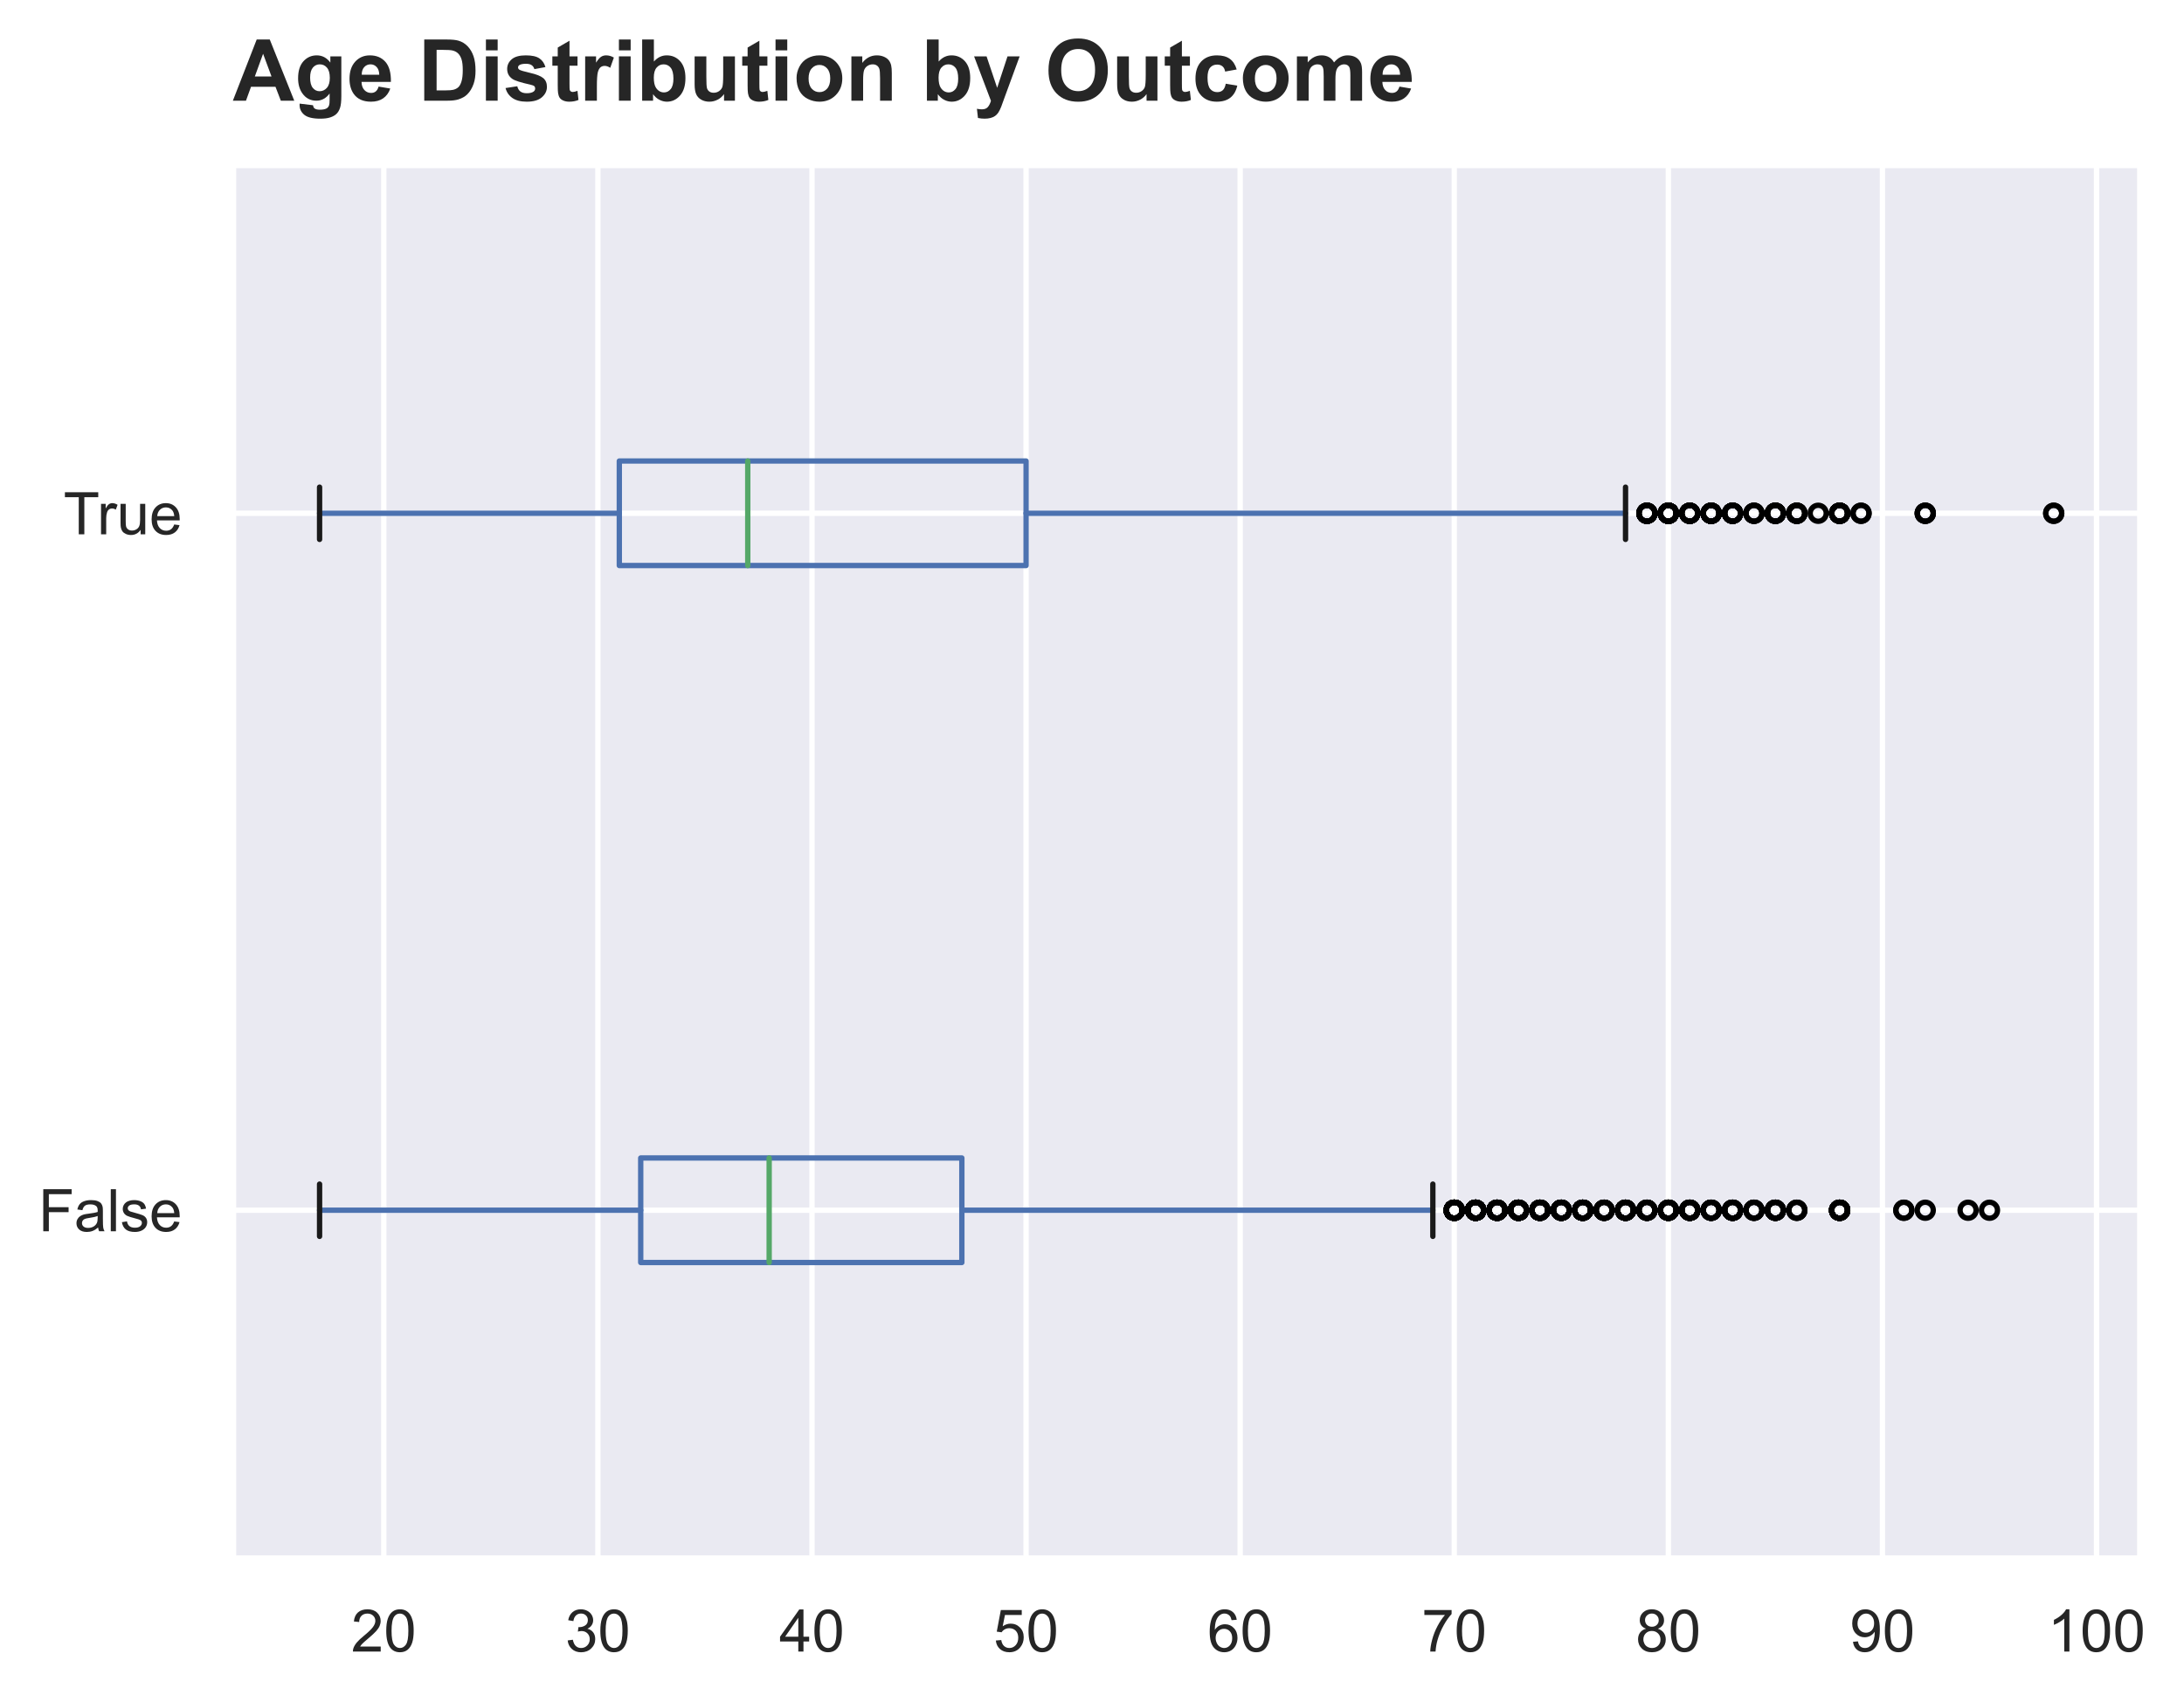<?xml version="1.0" encoding="utf-8" standalone="no"?>
<!DOCTYPE svg PUBLIC "-//W3C//DTD SVG 1.1//EN"
  "http://www.w3.org/Graphics/SVG/1.1/DTD/svg11.dtd">
<!-- Created with matplotlib (https://matplotlib.org/) -->
<svg height="318.535pt" version="1.1" viewBox="0 0 408.876 318.535" width="408.876pt" xmlns="http://www.w3.org/2000/svg" xmlns:xlink="http://www.w3.org/1999/xlink">
 <defs>
  <style type="text/css">*{stroke-linecap:butt;stroke-linejoin:round;}</style>
 </defs>
 <g id="figure_1">
  <g id="patch_1">
   <path d="M 0 318.535 
L 408.876 318.535 
L 408.876 0 
L 0 0 
z
" style="fill:#ffffff;"/>
  </g>
  <g id="axes_1">
   <g id="patch_2">
    <path d="M 43.597 291.776 
L 400.717 291.776 
L 400.717 30.848 
L 43.597 30.848 
z
" style="fill:#eaeaf2;"/>
   </g>
   <g id="matplotlib.axis_1">
    <g id="xtick_1">
     <g id="line2d_1">
      <path clip-path="url(#p4e7b1ff84e)" d="M 71.854 291.776 
L 71.854 30.848 
" style="fill:none;stroke:#ffffff;stroke-linecap:round;"/>
     </g>
     <g id="text_1">
      <!-- 20 -->
      <g style="fill:#262626;" transform="translate(65.737 309.149)scale(0.11 -0.11)">
       <defs>
        <path d="M 50.344 8.453 
L 50.344 0 
L 3.031 0 
Q 2.938 3.172 4.047 6.109 
Q 5.859 10.938 9.828 15.625 
Q 13.812 20.312 21.344 26.469 
Q 33.016 36.031 37.109 41.625 
Q 41.219 47.219 41.219 52.203 
Q 41.219 57.422 37.469 61 
Q 33.734 64.594 27.734 64.594 
Q 21.391 64.594 17.578 60.781 
Q 13.766 56.984 13.719 50.25 
L 4.688 51.172 
Q 5.609 61.281 11.656 66.578 
Q 17.719 71.875 27.938 71.875 
Q 38.234 71.875 44.234 66.156 
Q 50.25 60.453 50.25 52 
Q 50.25 47.703 48.484 43.547 
Q 46.734 39.406 42.656 34.812 
Q 38.578 30.219 29.109 22.219 
Q 21.188 15.578 18.938 13.203 
Q 16.703 10.844 15.234 8.453 
z
" id="ArialMT-50"/>
        <path d="M 4.156 35.297 
Q 4.156 48 6.766 55.734 
Q 9.375 63.484 14.516 67.672 
Q 19.672 71.875 27.484 71.875 
Q 33.25 71.875 37.594 69.547 
Q 41.938 67.234 44.766 62.859 
Q 47.609 58.5 49.219 52.219 
Q 50.828 45.953 50.828 35.297 
Q 50.828 22.703 48.234 14.969 
Q 45.656 7.234 40.5 3 
Q 35.359 -1.219 27.484 -1.219 
Q 17.141 -1.219 11.234 6.203 
Q 4.156 15.141 4.156 35.297 
z
M 13.188 35.297 
Q 13.188 17.672 17.312 11.828 
Q 21.438 6 27.484 6 
Q 33.547 6 37.672 11.859 
Q 41.797 17.719 41.797 35.297 
Q 41.797 52.984 37.672 58.781 
Q 33.547 64.594 27.391 64.594 
Q 21.344 64.594 17.719 59.469 
Q 13.188 52.938 13.188 35.297 
z
" id="ArialMT-48"/>
       </defs>
       <use xlink:href="#ArialMT-50"/>
       <use x="55.615" xlink:href="#ArialMT-48"/>
      </g>
     </g>
    </g>
    <g id="xtick_2">
     <g id="line2d_2">
      <path clip-path="url(#p4e7b1ff84e)" d="M 111.934 291.776 
L 111.934 30.848 
" style="fill:none;stroke:#ffffff;stroke-linecap:round;"/>
     </g>
     <g id="text_2">
      <!-- 30 -->
      <g style="fill:#262626;" transform="translate(105.817 309.149)scale(0.11 -0.11)">
       <defs>
        <path d="M 4.203 18.891 
L 12.984 20.062 
Q 14.5 12.594 18.141 9.297 
Q 21.781 6 27 6 
Q 33.203 6 37.469 10.297 
Q 41.75 14.594 41.75 20.953 
Q 41.75 27 37.797 30.922 
Q 33.844 34.859 27.734 34.859 
Q 25.25 34.859 21.531 33.891 
L 22.516 41.609 
Q 23.391 41.5 23.922 41.5 
Q 29.547 41.5 34.031 44.422 
Q 38.531 47.359 38.531 53.469 
Q 38.531 58.297 35.25 61.469 
Q 31.984 64.656 26.812 64.656 
Q 21.688 64.656 18.266 61.422 
Q 14.844 58.203 13.875 51.766 
L 5.078 53.328 
Q 6.688 62.156 12.391 67.016 
Q 18.109 71.875 26.609 71.875 
Q 32.469 71.875 37.391 69.359 
Q 42.328 66.844 44.938 62.5 
Q 47.562 58.156 47.562 53.266 
Q 47.562 48.641 45.062 44.828 
Q 42.578 41.016 37.703 38.766 
Q 44.047 37.312 47.562 32.688 
Q 51.078 28.078 51.078 21.141 
Q 51.078 11.766 44.234 5.25 
Q 37.406 -1.266 26.953 -1.266 
Q 17.531 -1.266 11.297 4.344 
Q 5.078 9.969 4.203 18.891 
z
" id="ArialMT-51"/>
       </defs>
       <use xlink:href="#ArialMT-51"/>
       <use x="55.615" xlink:href="#ArialMT-48"/>
      </g>
     </g>
    </g>
    <g id="xtick_3">
     <g id="line2d_3">
      <path clip-path="url(#p4e7b1ff84e)" d="M 152.015 291.776 
L 152.015 30.848 
" style="fill:none;stroke:#ffffff;stroke-linecap:round;"/>
     </g>
     <g id="text_3">
      <!-- 40 -->
      <g style="fill:#262626;" transform="translate(145.898 309.149)scale(0.11 -0.11)">
       <defs>
        <path d="M 32.328 0 
L 32.328 17.141 
L 1.266 17.141 
L 1.266 25.203 
L 33.938 71.578 
L 41.109 71.578 
L 41.109 25.203 
L 50.781 25.203 
L 50.781 17.141 
L 41.109 17.141 
L 41.109 0 
z
M 32.328 25.203 
L 32.328 57.469 
L 9.906 25.203 
z
" id="ArialMT-52"/>
       </defs>
       <use xlink:href="#ArialMT-52"/>
       <use x="55.615" xlink:href="#ArialMT-48"/>
      </g>
     </g>
    </g>
    <g id="xtick_4">
     <g id="line2d_4">
      <path clip-path="url(#p4e7b1ff84e)" d="M 192.096 291.776 
L 192.096 30.848 
" style="fill:none;stroke:#ffffff;stroke-linecap:round;"/>
     </g>
     <g id="text_4">
      <!-- 50 -->
      <g style="fill:#262626;" transform="translate(185.979 309.149)scale(0.11 -0.11)">
       <defs>
        <path d="M 4.156 18.75 
L 13.375 19.531 
Q 14.406 12.797 18.141 9.391 
Q 21.875 6 27.156 6 
Q 33.5 6 37.891 10.781 
Q 42.281 15.578 42.281 23.484 
Q 42.281 31 38.062 35.344 
Q 33.844 39.703 27 39.703 
Q 22.75 39.703 19.328 37.766 
Q 15.922 35.844 13.969 32.766 
L 5.719 33.844 
L 12.641 70.609 
L 48.25 70.609 
L 48.25 62.203 
L 19.672 62.203 
L 15.828 42.969 
Q 22.266 47.469 29.344 47.469 
Q 38.719 47.469 45.156 40.969 
Q 51.609 34.469 51.609 24.266 
Q 51.609 14.547 45.953 7.469 
Q 39.062 -1.219 27.156 -1.219 
Q 17.391 -1.219 11.203 4.25 
Q 5.031 9.719 4.156 18.75 
z
" id="ArialMT-53"/>
       </defs>
       <use xlink:href="#ArialMT-53"/>
       <use x="55.615" xlink:href="#ArialMT-48"/>
      </g>
     </g>
    </g>
    <g id="xtick_5">
     <g id="line2d_5">
      <path clip-path="url(#p4e7b1ff84e)" d="M 232.177 291.776 
L 232.177 30.848 
" style="fill:none;stroke:#ffffff;stroke-linecap:round;"/>
     </g>
     <g id="text_5">
      <!-- 60 -->
      <g style="fill:#262626;" transform="translate(226.06 309.149)scale(0.11 -0.11)">
       <defs>
        <path d="M 49.75 54.047 
L 41.016 53.375 
Q 39.844 58.547 37.703 60.891 
Q 34.125 64.656 28.906 64.656 
Q 24.703 64.656 21.531 62.312 
Q 17.391 59.281 14.984 53.469 
Q 12.594 47.656 12.5 36.922 
Q 15.672 41.75 20.266 44.094 
Q 24.859 46.438 29.891 46.438 
Q 38.672 46.438 44.844 39.969 
Q 51.031 33.5 51.031 23.25 
Q 51.031 16.5 48.125 10.719 
Q 45.219 4.938 40.141 1.859 
Q 35.062 -1.219 28.609 -1.219 
Q 17.625 -1.219 10.688 6.859 
Q 3.766 14.938 3.766 33.5 
Q 3.766 54.25 11.422 63.672 
Q 18.109 71.875 29.438 71.875 
Q 37.891 71.875 43.281 67.141 
Q 48.688 62.406 49.75 54.047 
z
M 13.875 23.188 
Q 13.875 18.656 15.797 14.5 
Q 17.719 10.359 21.188 8.172 
Q 24.656 6 28.469 6 
Q 34.031 6 38.031 10.484 
Q 42.047 14.984 42.047 22.703 
Q 42.047 30.125 38.078 34.391 
Q 34.125 38.672 28.125 38.672 
Q 22.172 38.672 18.016 34.391 
Q 13.875 30.125 13.875 23.188 
z
" id="ArialMT-54"/>
       </defs>
       <use xlink:href="#ArialMT-54"/>
       <use x="55.615" xlink:href="#ArialMT-48"/>
      </g>
     </g>
    </g>
    <g id="xtick_6">
     <g id="line2d_6">
      <path clip-path="url(#p4e7b1ff84e)" d="M 272.258 291.776 
L 272.258 30.848 
" style="fill:none;stroke:#ffffff;stroke-linecap:round;"/>
     </g>
     <g id="text_6">
      <!-- 70 -->
      <g style="fill:#262626;" transform="translate(266.141 309.149)scale(0.11 -0.11)">
       <defs>
        <path d="M 4.734 62.203 
L 4.734 70.656 
L 51.078 70.656 
L 51.078 63.812 
Q 44.234 56.547 37.516 44.484 
Q 30.812 32.422 27.156 19.672 
Q 24.516 10.688 23.781 0 
L 14.75 0 
Q 14.891 8.453 18.062 20.406 
Q 21.234 32.375 27.172 43.484 
Q 33.109 54.594 39.797 62.203 
z
" id="ArialMT-55"/>
       </defs>
       <use xlink:href="#ArialMT-55"/>
       <use x="55.615" xlink:href="#ArialMT-48"/>
      </g>
     </g>
    </g>
    <g id="xtick_7">
     <g id="line2d_7">
      <path clip-path="url(#p4e7b1ff84e)" d="M 312.339 291.776 
L 312.339 30.848 
" style="fill:none;stroke:#ffffff;stroke-linecap:round;"/>
     </g>
     <g id="text_7">
      <!-- 80 -->
      <g style="fill:#262626;" transform="translate(306.222 309.149)scale(0.11 -0.11)">
       <defs>
        <path d="M 17.672 38.812 
Q 12.203 40.828 9.562 44.531 
Q 6.938 48.25 6.938 53.422 
Q 6.938 61.234 12.547 66.547 
Q 18.172 71.875 27.484 71.875 
Q 36.859 71.875 42.578 66.422 
Q 48.297 60.984 48.297 53.172 
Q 48.297 48.188 45.672 44.5 
Q 43.062 40.828 37.75 38.812 
Q 44.344 36.672 47.781 31.875 
Q 51.219 27.094 51.219 20.453 
Q 51.219 11.281 44.719 5.031 
Q 38.234 -1.219 27.641 -1.219 
Q 17.047 -1.219 10.547 5.047 
Q 4.047 11.328 4.047 20.703 
Q 4.047 27.688 7.594 32.391 
Q 11.141 37.109 17.672 38.812 
z
M 15.922 53.719 
Q 15.922 48.641 19.188 45.406 
Q 22.469 42.188 27.688 42.188 
Q 32.766 42.188 36.016 45.375 
Q 39.266 48.578 39.266 53.219 
Q 39.266 58.062 35.906 61.359 
Q 32.562 64.656 27.594 64.656 
Q 22.562 64.656 19.234 61.422 
Q 15.922 58.203 15.922 53.719 
z
M 13.094 20.656 
Q 13.094 16.891 14.875 13.375 
Q 16.656 9.859 20.172 7.922 
Q 23.688 6 27.734 6 
Q 34.031 6 38.125 10.047 
Q 42.234 14.109 42.234 20.359 
Q 42.234 26.703 38.016 30.859 
Q 33.797 35.016 27.438 35.016 
Q 21.234 35.016 17.156 30.906 
Q 13.094 26.812 13.094 20.656 
z
" id="ArialMT-56"/>
       </defs>
       <use xlink:href="#ArialMT-56"/>
       <use x="55.615" xlink:href="#ArialMT-48"/>
      </g>
     </g>
    </g>
    <g id="xtick_8">
     <g id="line2d_8">
      <path clip-path="url(#p4e7b1ff84e)" d="M 352.419 291.776 
L 352.419 30.848 
" style="fill:none;stroke:#ffffff;stroke-linecap:round;"/>
     </g>
     <g id="text_8">
      <!-- 90 -->
      <g style="fill:#262626;" transform="translate(346.302 309.149)scale(0.11 -0.11)">
       <defs>
        <path d="M 5.469 16.547 
L 13.922 17.328 
Q 14.984 11.375 18.016 8.688 
Q 21.047 6 25.781 6 
Q 29.828 6 32.875 7.859 
Q 35.938 9.719 37.891 12.812 
Q 39.844 15.922 41.156 21.188 
Q 42.484 26.469 42.484 31.938 
Q 42.484 32.516 42.438 33.688 
Q 39.797 29.5 35.234 26.875 
Q 30.672 24.266 25.344 24.266 
Q 16.453 24.266 10.297 30.703 
Q 4.156 37.156 4.156 47.703 
Q 4.156 58.594 10.578 65.234 
Q 17 71.875 26.656 71.875 
Q 33.641 71.875 39.422 68.109 
Q 45.219 64.359 48.219 57.391 
Q 51.219 50.438 51.219 37.25 
Q 51.219 23.531 48.234 15.406 
Q 45.266 7.281 39.375 3.031 
Q 33.5 -1.219 25.594 -1.219 
Q 17.188 -1.219 11.859 3.438 
Q 6.547 8.109 5.469 16.547 
z
M 41.453 48.141 
Q 41.453 55.719 37.422 60.156 
Q 33.406 64.594 27.734 64.594 
Q 21.875 64.594 17.531 59.812 
Q 13.188 55.031 13.188 47.406 
Q 13.188 40.578 17.312 36.297 
Q 21.438 32.031 27.484 32.031 
Q 33.594 32.031 37.516 36.297 
Q 41.453 40.578 41.453 48.141 
z
" id="ArialMT-57"/>
       </defs>
       <use xlink:href="#ArialMT-57"/>
       <use x="55.615" xlink:href="#ArialMT-48"/>
      </g>
     </g>
    </g>
    <g id="xtick_9">
     <g id="line2d_9">
      <path clip-path="url(#p4e7b1ff84e)" d="M 392.5 291.776 
L 392.5 30.848 
" style="fill:none;stroke:#ffffff;stroke-linecap:round;"/>
     </g>
     <g id="text_9">
      <!-- 100 -->
      <g style="fill:#262626;" transform="translate(383.325 309.149)scale(0.11 -0.11)">
       <defs>
        <path d="M 37.25 0 
L 28.469 0 
L 28.469 56 
Q 25.297 52.984 20.141 49.953 
Q 14.984 46.922 10.891 45.406 
L 10.891 53.906 
Q 18.266 57.375 23.781 62.297 
Q 29.297 67.234 31.594 71.875 
L 37.25 71.875 
z
" id="ArialMT-49"/>
       </defs>
       <use xlink:href="#ArialMT-49"/>
       <use x="55.615" xlink:href="#ArialMT-48"/>
       <use x="111.23" xlink:href="#ArialMT-48"/>
      </g>
     </g>
    </g>
   </g>
   <g id="matplotlib.axis_2">
    <g id="ytick_1">
     <g id="line2d_10">
      <path clip-path="url(#p4e7b1ff84e)" d="M 43.597 226.543 
L 400.717 226.543 
" style="fill:none;stroke:#ffffff;stroke-linecap:round;"/>
     </g>
     <g id="text_10">
      <!-- False -->
      <g style="fill:#262626;" transform="translate(7.2 230.48)scale(0.11 -0.11)">
       <defs>
        <path d="M 8.203 0 
L 8.203 71.578 
L 56.5 71.578 
L 56.5 63.141 
L 17.672 63.141 
L 17.672 40.969 
L 51.266 40.969 
L 51.266 32.516 
L 17.672 32.516 
L 17.672 0 
z
" id="ArialMT-70"/>
        <path d="M 40.438 6.391 
Q 35.547 2.25 31.031 0.531 
Q 26.516 -1.172 21.344 -1.172 
Q 12.797 -1.172 8.203 3 
Q 3.609 7.172 3.609 13.672 
Q 3.609 17.484 5.344 20.625 
Q 7.078 23.781 9.891 25.688 
Q 12.703 27.594 16.219 28.562 
Q 18.797 29.25 24.031 29.891 
Q 34.672 31.156 39.703 32.906 
Q 39.75 34.719 39.75 35.203 
Q 39.75 40.578 37.25 42.781 
Q 33.891 45.75 27.25 45.75 
Q 21.047 45.75 18.094 43.578 
Q 15.141 41.406 13.719 35.891 
L 5.125 37.062 
Q 6.297 42.578 8.984 45.969 
Q 11.672 49.359 16.75 51.188 
Q 21.828 53.031 28.516 53.031 
Q 35.156 53.031 39.297 51.469 
Q 43.453 49.906 45.406 47.531 
Q 47.359 45.172 48.141 41.547 
Q 48.578 39.312 48.578 33.453 
L 48.578 21.734 
Q 48.578 9.469 49.141 6.219 
Q 49.703 2.984 51.375 0 
L 42.188 0 
Q 40.828 2.734 40.438 6.391 
z
M 39.703 26.031 
Q 34.906 24.078 25.344 22.703 
Q 19.922 21.922 17.672 20.938 
Q 15.438 19.969 14.203 18.094 
Q 12.984 16.219 12.984 13.922 
Q 12.984 10.406 15.641 8.062 
Q 18.312 5.719 23.438 5.719 
Q 28.516 5.719 32.469 7.938 
Q 36.422 10.156 38.281 14.016 
Q 39.703 17 39.703 22.797 
z
" id="ArialMT-97"/>
        <path d="M 6.391 0 
L 6.391 71.578 
L 15.188 71.578 
L 15.188 0 
z
" id="ArialMT-108"/>
        <path d="M 3.078 15.484 
L 11.766 16.844 
Q 12.5 11.625 15.844 8.844 
Q 19.188 6.062 25.203 6.062 
Q 31.25 6.062 34.172 8.516 
Q 37.109 10.984 37.109 14.312 
Q 37.109 17.281 34.516 19 
Q 32.719 20.172 25.531 21.969 
Q 15.875 24.422 12.141 26.203 
Q 8.406 27.984 6.469 31.125 
Q 4.547 34.281 4.547 38.094 
Q 4.547 41.547 6.125 44.5 
Q 7.719 47.469 10.453 49.422 
Q 12.5 50.922 16.031 51.969 
Q 19.578 53.031 23.641 53.031 
Q 29.734 53.031 34.344 51.266 
Q 38.969 49.516 41.156 46.5 
Q 43.359 43.5 44.188 38.484 
L 35.594 37.312 
Q 35.016 41.312 32.203 43.547 
Q 29.391 45.797 24.266 45.797 
Q 18.219 45.797 15.625 43.797 
Q 13.031 41.797 13.031 39.109 
Q 13.031 37.406 14.109 36.031 
Q 15.188 34.625 17.484 33.688 
Q 18.797 33.203 25.25 31.453 
Q 34.578 28.953 38.25 27.359 
Q 41.938 25.781 44.031 22.75 
Q 46.141 19.734 46.141 15.234 
Q 46.141 10.844 43.578 6.953 
Q 41.016 3.078 36.172 0.953 
Q 31.344 -1.172 25.25 -1.172 
Q 15.141 -1.172 9.844 3.031 
Q 4.547 7.234 3.078 15.484 
z
" id="ArialMT-115"/>
        <path d="M 42.094 16.703 
L 51.172 15.578 
Q 49.031 7.625 43.219 3.219 
Q 37.406 -1.172 28.375 -1.172 
Q 17 -1.172 10.328 5.828 
Q 3.656 12.844 3.656 25.484 
Q 3.656 38.578 10.391 45.797 
Q 17.141 53.031 27.875 53.031 
Q 38.281 53.031 44.875 45.953 
Q 51.469 38.875 51.469 26.031 
Q 51.469 25.25 51.422 23.688 
L 12.75 23.688 
Q 13.234 15.141 17.578 10.594 
Q 21.922 6.062 28.422 6.062 
Q 33.25 6.062 36.672 8.594 
Q 40.094 11.141 42.094 16.703 
z
M 13.234 30.906 
L 42.188 30.906 
Q 41.609 37.453 38.875 40.719 
Q 34.672 45.797 27.984 45.797 
Q 21.922 45.797 17.797 41.75 
Q 13.672 37.703 13.234 30.906 
z
" id="ArialMT-101"/>
       </defs>
       <use xlink:href="#ArialMT-70"/>
       <use x="61.084" xlink:href="#ArialMT-97"/>
       <use x="116.699" xlink:href="#ArialMT-108"/>
       <use x="138.916" xlink:href="#ArialMT-115"/>
       <use x="188.916" xlink:href="#ArialMT-101"/>
      </g>
     </g>
    </g>
    <g id="ytick_2">
     <g id="line2d_11">
      <path clip-path="url(#p4e7b1ff84e)" d="M 43.597 96.079 
L 400.717 96.079 
" style="fill:none;stroke:#ffffff;stroke-linecap:round;"/>
     </g>
     <g id="text_11">
      <!-- True -->
      <g style="fill:#262626;" transform="translate(11.894 100.016)scale(0.11 -0.11)">
       <defs>
        <path d="M 25.922 0 
L 25.922 63.141 
L 2.344 63.141 
L 2.344 71.578 
L 59.078 71.578 
L 59.078 63.141 
L 35.406 63.141 
L 35.406 0 
z
" id="ArialMT-84"/>
        <path d="M 6.5 0 
L 6.5 51.859 
L 14.406 51.859 
L 14.406 44 
Q 17.438 49.516 20 51.266 
Q 22.562 53.031 25.641 53.031 
Q 30.078 53.031 34.672 50.203 
L 31.641 42.047 
Q 28.422 43.953 25.203 43.953 
Q 22.312 43.953 20.016 42.219 
Q 17.719 40.484 16.75 37.406 
Q 15.281 32.719 15.281 27.156 
L 15.281 0 
z
" id="ArialMT-114"/>
        <path d="M 40.578 0 
L 40.578 7.625 
Q 34.516 -1.172 24.125 -1.172 
Q 19.531 -1.172 15.547 0.578 
Q 11.578 2.344 9.641 5 
Q 7.719 7.672 6.938 11.531 
Q 6.391 14.109 6.391 19.734 
L 6.391 51.859 
L 15.188 51.859 
L 15.188 23.094 
Q 15.188 16.219 15.719 13.812 
Q 16.547 10.359 19.234 8.375 
Q 21.922 6.391 25.875 6.391 
Q 29.828 6.391 33.297 8.422 
Q 36.766 10.453 38.203 13.938 
Q 39.656 17.438 39.656 24.078 
L 39.656 51.859 
L 48.438 51.859 
L 48.438 0 
z
" id="ArialMT-117"/>
       </defs>
       <use xlink:href="#ArialMT-84"/>
       <use x="57.334" xlink:href="#ArialMT-114"/>
       <use x="90.635" xlink:href="#ArialMT-117"/>
       <use x="146.25" xlink:href="#ArialMT-101"/>
      </g>
     </g>
    </g>
   </g>
   <g id="line2d_12">
    <path clip-path="url(#p4e7b1ff84e)" d="M 119.951 236.328 
L 119.951 216.759 
L 180.072 216.759 
L 180.072 236.328 
L 119.951 236.328 
" style="fill:none;stroke:#4c72b0;stroke-linecap:round;"/>
   </g>
   <g id="line2d_13">
    <path clip-path="url(#p4e7b1ff84e)" d="M 119.951 226.543 
L 59.829 226.543 
" style="fill:none;stroke:#4c72b0;stroke-linecap:round;"/>
   </g>
   <g id="line2d_14">
    <path clip-path="url(#p4e7b1ff84e)" d="M 180.072 226.543 
L 268.25 226.543 
" style="fill:none;stroke:#4c72b0;stroke-linecap:round;"/>
   </g>
   <g id="line2d_15">
    <path clip-path="url(#p4e7b1ff84e)" d="M 59.829 231.436 
L 59.829 221.651 
" style="fill:none;stroke:#1a1a1a;stroke-linecap:round;"/>
   </g>
   <g id="line2d_16">
    <path clip-path="url(#p4e7b1ff84e)" d="M 268.25 231.436 
L 268.25 221.651 
" style="fill:none;stroke:#1a1a1a;stroke-linecap:round;"/>
   </g>
   <g id="line2d_17">
    <defs>
     <path d="M 0 1.5 
C 0.398 1.5 0.779 1.342 1.061 1.061 
C 1.342 0.779 1.5 0.398 1.5 0 
C 1.5 -0.398 1.342 -0.779 1.061 -1.061 
C 0.779 -1.342 0.398 -1.5 0 -1.5 
C -0.398 -1.5 -0.779 -1.342 -1.061 -1.061 
C -1.342 -0.779 -1.5 -0.398 -1.5 0 
C -1.5 0.398 -1.342 0.779 -1.061 1.061 
C -0.779 1.342 -0.398 1.5 0 1.5 
z
" id="mb5db358a38" style="stroke:#000000;"/>
    </defs>
    <g clip-path="url(#p4e7b1ff84e)">
     <use style="fill-opacity:0;stroke:#000000;" x="296.306" xlink:href="#mb5db358a38" y="226.543"/>
     <use style="fill-opacity:0;stroke:#000000;" x="284.282" xlink:href="#mb5db358a38" y="226.543"/>
     <use style="fill-opacity:0;stroke:#000000;" x="344.403" xlink:href="#mb5db358a38" y="226.543"/>
     <use style="fill-opacity:0;stroke:#000000;" x="344.403" xlink:href="#mb5db358a38" y="226.543"/>
     <use style="fill-opacity:0;stroke:#000000;" x="344.403" xlink:href="#mb5db358a38" y="226.543"/>
     <use style="fill-opacity:0;stroke:#000000;" x="344.403" xlink:href="#mb5db358a38" y="226.543"/>
     <use style="fill-opacity:0;stroke:#000000;" x="344.403" xlink:href="#mb5db358a38" y="226.543"/>
     <use style="fill-opacity:0;stroke:#000000;" x="372.46" xlink:href="#mb5db358a38" y="226.543"/>
     <use style="fill-opacity:0;stroke:#000000;" x="272.258" xlink:href="#mb5db358a38" y="226.543"/>
     <use style="fill-opacity:0;stroke:#000000;" x="272.258" xlink:href="#mb5db358a38" y="226.543"/>
     <use style="fill-opacity:0;stroke:#000000;" x="272.258" xlink:href="#mb5db358a38" y="226.543"/>
     <use style="fill-opacity:0;stroke:#000000;" x="292.298" xlink:href="#mb5db358a38" y="226.543"/>
     <use style="fill-opacity:0;stroke:#000000;" x="272.258" xlink:href="#mb5db358a38" y="226.543"/>
     <use style="fill-opacity:0;stroke:#000000;" x="272.258" xlink:href="#mb5db358a38" y="226.543"/>
     <use style="fill-opacity:0;stroke:#000000;" x="312.339" xlink:href="#mb5db358a38" y="226.543"/>
     <use style="fill-opacity:0;stroke:#000000;" x="312.339" xlink:href="#mb5db358a38" y="226.543"/>
     <use style="fill-opacity:0;stroke:#000000;" x="280.274" xlink:href="#mb5db358a38" y="226.543"/>
     <use style="fill-opacity:0;stroke:#000000;" x="280.274" xlink:href="#mb5db358a38" y="226.543"/>
     <use style="fill-opacity:0;stroke:#000000;" x="276.266" xlink:href="#mb5db358a38" y="226.543"/>
     <use style="fill-opacity:0;stroke:#000000;" x="272.258" xlink:href="#mb5db358a38" y="226.543"/>
     <use style="fill-opacity:0;stroke:#000000;" x="276.266" xlink:href="#mb5db358a38" y="226.543"/>
     <use style="fill-opacity:0;stroke:#000000;" x="272.258" xlink:href="#mb5db358a38" y="226.543"/>
     <use style="fill-opacity:0;stroke:#000000;" x="292.298" xlink:href="#mb5db358a38" y="226.543"/>
     <use style="fill-opacity:0;stroke:#000000;" x="284.282" xlink:href="#mb5db358a38" y="226.543"/>
     <use style="fill-opacity:0;stroke:#000000;" x="284.282" xlink:href="#mb5db358a38" y="226.543"/>
     <use style="fill-opacity:0;stroke:#000000;" x="292.298" xlink:href="#mb5db358a38" y="226.543"/>
     <use style="fill-opacity:0;stroke:#000000;" x="272.258" xlink:href="#mb5db358a38" y="226.543"/>
     <use style="fill-opacity:0;stroke:#000000;" x="304.322" xlink:href="#mb5db358a38" y="226.543"/>
     <use style="fill-opacity:0;stroke:#000000;" x="332.379" xlink:href="#mb5db358a38" y="226.543"/>
     <use style="fill-opacity:0;stroke:#000000;" x="332.379" xlink:href="#mb5db358a38" y="226.543"/>
     <use style="fill-opacity:0;stroke:#000000;" x="312.339" xlink:href="#mb5db358a38" y="226.543"/>
     <use style="fill-opacity:0;stroke:#000000;" x="276.266" xlink:href="#mb5db358a38" y="226.543"/>
     <use style="fill-opacity:0;stroke:#000000;" x="332.379" xlink:href="#mb5db358a38" y="226.543"/>
     <use style="fill-opacity:0;stroke:#000000;" x="332.379" xlink:href="#mb5db358a38" y="226.543"/>
     <use style="fill-opacity:0;stroke:#000000;" x="300.314" xlink:href="#mb5db358a38" y="226.543"/>
     <use style="fill-opacity:0;stroke:#000000;" x="324.363" xlink:href="#mb5db358a38" y="226.543"/>
     <use style="fill-opacity:0;stroke:#000000;" x="316.347" xlink:href="#mb5db358a38" y="226.543"/>
     <use style="fill-opacity:0;stroke:#000000;" x="276.266" xlink:href="#mb5db358a38" y="226.543"/>
     <use style="fill-opacity:0;stroke:#000000;" x="316.347" xlink:href="#mb5db358a38" y="226.543"/>
     <use style="fill-opacity:0;stroke:#000000;" x="284.282" xlink:href="#mb5db358a38" y="226.543"/>
     <use style="fill-opacity:0;stroke:#000000;" x="276.266" xlink:href="#mb5db358a38" y="226.543"/>
     <use style="fill-opacity:0;stroke:#000000;" x="276.266" xlink:href="#mb5db358a38" y="226.543"/>
     <use style="fill-opacity:0;stroke:#000000;" x="344.403" xlink:href="#mb5db358a38" y="226.543"/>
     <use style="fill-opacity:0;stroke:#000000;" x="316.347" xlink:href="#mb5db358a38" y="226.543"/>
     <use style="fill-opacity:0;stroke:#000000;" x="276.266" xlink:href="#mb5db358a38" y="226.543"/>
     <use style="fill-opacity:0;stroke:#000000;" x="324.363" xlink:href="#mb5db358a38" y="226.543"/>
     <use style="fill-opacity:0;stroke:#000000;" x="292.298" xlink:href="#mb5db358a38" y="226.543"/>
     <use style="fill-opacity:0;stroke:#000000;" x="304.322" xlink:href="#mb5db358a38" y="226.543"/>
     <use style="fill-opacity:0;stroke:#000000;" x="344.403" xlink:href="#mb5db358a38" y="226.543"/>
     <use style="fill-opacity:0;stroke:#000000;" x="300.314" xlink:href="#mb5db358a38" y="226.543"/>
     <use style="fill-opacity:0;stroke:#000000;" x="280.274" xlink:href="#mb5db358a38" y="226.543"/>
     <use style="fill-opacity:0;stroke:#000000;" x="308.33" xlink:href="#mb5db358a38" y="226.543"/>
     <use style="fill-opacity:0;stroke:#000000;" x="308.33" xlink:href="#mb5db358a38" y="226.543"/>
     <use style="fill-opacity:0;stroke:#000000;" x="292.298" xlink:href="#mb5db358a38" y="226.543"/>
     <use style="fill-opacity:0;stroke:#000000;" x="280.274" xlink:href="#mb5db358a38" y="226.543"/>
     <use style="fill-opacity:0;stroke:#000000;" x="280.274" xlink:href="#mb5db358a38" y="226.543"/>
     <use style="fill-opacity:0;stroke:#000000;" x="272.258" xlink:href="#mb5db358a38" y="226.543"/>
     <use style="fill-opacity:0;stroke:#000000;" x="308.33" xlink:href="#mb5db358a38" y="226.543"/>
     <use style="fill-opacity:0;stroke:#000000;" x="288.29" xlink:href="#mb5db358a38" y="226.543"/>
     <use style="fill-opacity:0;stroke:#000000;" x="288.29" xlink:href="#mb5db358a38" y="226.543"/>
     <use style="fill-opacity:0;stroke:#000000;" x="288.29" xlink:href="#mb5db358a38" y="226.543"/>
     <use style="fill-opacity:0;stroke:#000000;" x="320.355" xlink:href="#mb5db358a38" y="226.543"/>
     <use style="fill-opacity:0;stroke:#000000;" x="284.282" xlink:href="#mb5db358a38" y="226.543"/>
     <use style="fill-opacity:0;stroke:#000000;" x="284.282" xlink:href="#mb5db358a38" y="226.543"/>
     <use style="fill-opacity:0;stroke:#000000;" x="284.282" xlink:href="#mb5db358a38" y="226.543"/>
     <use style="fill-opacity:0;stroke:#000000;" x="272.258" xlink:href="#mb5db358a38" y="226.543"/>
     <use style="fill-opacity:0;stroke:#000000;" x="272.258" xlink:href="#mb5db358a38" y="226.543"/>
     <use style="fill-opacity:0;stroke:#000000;" x="288.29" xlink:href="#mb5db358a38" y="226.543"/>
     <use style="fill-opacity:0;stroke:#000000;" x="296.306" xlink:href="#mb5db358a38" y="226.543"/>
     <use style="fill-opacity:0;stroke:#000000;" x="344.403" xlink:href="#mb5db358a38" y="226.543"/>
     <use style="fill-opacity:0;stroke:#000000;" x="288.29" xlink:href="#mb5db358a38" y="226.543"/>
     <use style="fill-opacity:0;stroke:#000000;" x="316.347" xlink:href="#mb5db358a38" y="226.543"/>
     <use style="fill-opacity:0;stroke:#000000;" x="296.306" xlink:href="#mb5db358a38" y="226.543"/>
     <use style="fill-opacity:0;stroke:#000000;" x="296.306" xlink:href="#mb5db358a38" y="226.543"/>
     <use style="fill-opacity:0;stroke:#000000;" x="284.282" xlink:href="#mb5db358a38" y="226.543"/>
     <use style="fill-opacity:0;stroke:#000000;" x="280.274" xlink:href="#mb5db358a38" y="226.543"/>
     <use style="fill-opacity:0;stroke:#000000;" x="272.258" xlink:href="#mb5db358a38" y="226.543"/>
     <use style="fill-opacity:0;stroke:#000000;" x="272.258" xlink:href="#mb5db358a38" y="226.543"/>
     <use style="fill-opacity:0;stroke:#000000;" x="280.274" xlink:href="#mb5db358a38" y="226.543"/>
     <use style="fill-opacity:0;stroke:#000000;" x="312.339" xlink:href="#mb5db358a38" y="226.543"/>
     <use style="fill-opacity:0;stroke:#000000;" x="284.282" xlink:href="#mb5db358a38" y="226.543"/>
     <use style="fill-opacity:0;stroke:#000000;" x="288.29" xlink:href="#mb5db358a38" y="226.543"/>
     <use style="fill-opacity:0;stroke:#000000;" x="296.306" xlink:href="#mb5db358a38" y="226.543"/>
     <use style="fill-opacity:0;stroke:#000000;" x="296.306" xlink:href="#mb5db358a38" y="226.543"/>
     <use style="fill-opacity:0;stroke:#000000;" x="272.258" xlink:href="#mb5db358a38" y="226.543"/>
     <use style="fill-opacity:0;stroke:#000000;" x="344.403" xlink:href="#mb5db358a38" y="226.543"/>
     <use style="fill-opacity:0;stroke:#000000;" x="316.347" xlink:href="#mb5db358a38" y="226.543"/>
     <use style="fill-opacity:0;stroke:#000000;" x="312.339" xlink:href="#mb5db358a38" y="226.543"/>
     <use style="fill-opacity:0;stroke:#000000;" x="304.322" xlink:href="#mb5db358a38" y="226.543"/>
     <use style="fill-opacity:0;stroke:#000000;" x="276.266" xlink:href="#mb5db358a38" y="226.543"/>
     <use style="fill-opacity:0;stroke:#000000;" x="276.266" xlink:href="#mb5db358a38" y="226.543"/>
     <use style="fill-opacity:0;stroke:#000000;" x="284.282" xlink:href="#mb5db358a38" y="226.543"/>
     <use style="fill-opacity:0;stroke:#000000;" x="284.282" xlink:href="#mb5db358a38" y="226.543"/>
     <use style="fill-opacity:0;stroke:#000000;" x="280.274" xlink:href="#mb5db358a38" y="226.543"/>
     <use style="fill-opacity:0;stroke:#000000;" x="276.266" xlink:href="#mb5db358a38" y="226.543"/>
     <use style="fill-opacity:0;stroke:#000000;" x="324.363" xlink:href="#mb5db358a38" y="226.543"/>
     <use style="fill-opacity:0;stroke:#000000;" x="296.306" xlink:href="#mb5db358a38" y="226.543"/>
     <use style="fill-opacity:0;stroke:#000000;" x="276.266" xlink:href="#mb5db358a38" y="226.543"/>
     <use style="fill-opacity:0;stroke:#000000;" x="296.306" xlink:href="#mb5db358a38" y="226.543"/>
     <use style="fill-opacity:0;stroke:#000000;" x="276.266" xlink:href="#mb5db358a38" y="226.543"/>
     <use style="fill-opacity:0;stroke:#000000;" x="304.322" xlink:href="#mb5db358a38" y="226.543"/>
     <use style="fill-opacity:0;stroke:#000000;" x="356.427" xlink:href="#mb5db358a38" y="226.543"/>
     <use style="fill-opacity:0;stroke:#000000;" x="356.427" xlink:href="#mb5db358a38" y="226.543"/>
     <use style="fill-opacity:0;stroke:#000000;" x="284.282" xlink:href="#mb5db358a38" y="226.543"/>
     <use style="fill-opacity:0;stroke:#000000;" x="296.306" xlink:href="#mb5db358a38" y="226.543"/>
     <use style="fill-opacity:0;stroke:#000000;" x="284.282" xlink:href="#mb5db358a38" y="226.543"/>
     <use style="fill-opacity:0;stroke:#000000;" x="324.363" xlink:href="#mb5db358a38" y="226.543"/>
     <use style="fill-opacity:0;stroke:#000000;" x="272.258" xlink:href="#mb5db358a38" y="226.543"/>
     <use style="fill-opacity:0;stroke:#000000;" x="272.258" xlink:href="#mb5db358a38" y="226.543"/>
     <use style="fill-opacity:0;stroke:#000000;" x="272.258" xlink:href="#mb5db358a38" y="226.543"/>
     <use style="fill-opacity:0;stroke:#000000;" x="272.258" xlink:href="#mb5db358a38" y="226.543"/>
     <use style="fill-opacity:0;stroke:#000000;" x="272.258" xlink:href="#mb5db358a38" y="226.543"/>
     <use style="fill-opacity:0;stroke:#000000;" x="304.322" xlink:href="#mb5db358a38" y="226.543"/>
     <use style="fill-opacity:0;stroke:#000000;" x="276.266" xlink:href="#mb5db358a38" y="226.543"/>
     <use style="fill-opacity:0;stroke:#000000;" x="276.266" xlink:href="#mb5db358a38" y="226.543"/>
     <use style="fill-opacity:0;stroke:#000000;" x="320.355" xlink:href="#mb5db358a38" y="226.543"/>
     <use style="fill-opacity:0;stroke:#000000;" x="320.355" xlink:href="#mb5db358a38" y="226.543"/>
     <use style="fill-opacity:0;stroke:#000000;" x="312.339" xlink:href="#mb5db358a38" y="226.543"/>
     <use style="fill-opacity:0;stroke:#000000;" x="312.339" xlink:href="#mb5db358a38" y="226.543"/>
     <use style="fill-opacity:0;stroke:#000000;" x="336.387" xlink:href="#mb5db358a38" y="226.543"/>
     <use style="fill-opacity:0;stroke:#000000;" x="300.314" xlink:href="#mb5db358a38" y="226.543"/>
     <use style="fill-opacity:0;stroke:#000000;" x="292.298" xlink:href="#mb5db358a38" y="226.543"/>
     <use style="fill-opacity:0;stroke:#000000;" x="272.258" xlink:href="#mb5db358a38" y="226.543"/>
     <use style="fill-opacity:0;stroke:#000000;" x="312.339" xlink:href="#mb5db358a38" y="226.543"/>
     <use style="fill-opacity:0;stroke:#000000;" x="276.266" xlink:href="#mb5db358a38" y="226.543"/>
     <use style="fill-opacity:0;stroke:#000000;" x="276.266" xlink:href="#mb5db358a38" y="226.543"/>
     <use style="fill-opacity:0;stroke:#000000;" x="276.266" xlink:href="#mb5db358a38" y="226.543"/>
     <use style="fill-opacity:0;stroke:#000000;" x="312.339" xlink:href="#mb5db358a38" y="226.543"/>
     <use style="fill-opacity:0;stroke:#000000;" x="276.266" xlink:href="#mb5db358a38" y="226.543"/>
     <use style="fill-opacity:0;stroke:#000000;" x="288.29" xlink:href="#mb5db358a38" y="226.543"/>
     <use style="fill-opacity:0;stroke:#000000;" x="324.363" xlink:href="#mb5db358a38" y="226.543"/>
     <use style="fill-opacity:0;stroke:#000000;" x="332.379" xlink:href="#mb5db358a38" y="226.543"/>
     <use style="fill-opacity:0;stroke:#000000;" x="272.258" xlink:href="#mb5db358a38" y="226.543"/>
     <use style="fill-opacity:0;stroke:#000000;" x="272.258" xlink:href="#mb5db358a38" y="226.543"/>
     <use style="fill-opacity:0;stroke:#000000;" x="344.403" xlink:href="#mb5db358a38" y="226.543"/>
     <use style="fill-opacity:0;stroke:#000000;" x="284.282" xlink:href="#mb5db358a38" y="226.543"/>
     <use style="fill-opacity:0;stroke:#000000;" x="276.266" xlink:href="#mb5db358a38" y="226.543"/>
     <use style="fill-opacity:0;stroke:#000000;" x="316.347" xlink:href="#mb5db358a38" y="226.543"/>
     <use style="fill-opacity:0;stroke:#000000;" x="292.298" xlink:href="#mb5db358a38" y="226.543"/>
     <use style="fill-opacity:0;stroke:#000000;" x="316.347" xlink:href="#mb5db358a38" y="226.543"/>
     <use style="fill-opacity:0;stroke:#000000;" x="284.282" xlink:href="#mb5db358a38" y="226.543"/>
     <use style="fill-opacity:0;stroke:#000000;" x="292.298" xlink:href="#mb5db358a38" y="226.543"/>
     <use style="fill-opacity:0;stroke:#000000;" x="320.355" xlink:href="#mb5db358a38" y="226.543"/>
     <use style="fill-opacity:0;stroke:#000000;" x="304.322" xlink:href="#mb5db358a38" y="226.543"/>
     <use style="fill-opacity:0;stroke:#000000;" x="280.274" xlink:href="#mb5db358a38" y="226.543"/>
     <use style="fill-opacity:0;stroke:#000000;" x="304.322" xlink:href="#mb5db358a38" y="226.543"/>
     <use style="fill-opacity:0;stroke:#000000;" x="276.266" xlink:href="#mb5db358a38" y="226.543"/>
     <use style="fill-opacity:0;stroke:#000000;" x="280.274" xlink:href="#mb5db358a38" y="226.543"/>
     <use style="fill-opacity:0;stroke:#000000;" x="304.322" xlink:href="#mb5db358a38" y="226.543"/>
     <use style="fill-opacity:0;stroke:#000000;" x="292.298" xlink:href="#mb5db358a38" y="226.543"/>
     <use style="fill-opacity:0;stroke:#000000;" x="280.274" xlink:href="#mb5db358a38" y="226.543"/>
     <use style="fill-opacity:0;stroke:#000000;" x="324.363" xlink:href="#mb5db358a38" y="226.543"/>
     <use style="fill-opacity:0;stroke:#000000;" x="368.452" xlink:href="#mb5db358a38" y="226.543"/>
     <use style="fill-opacity:0;stroke:#000000;" x="304.322" xlink:href="#mb5db358a38" y="226.543"/>
     <use style="fill-opacity:0;stroke:#000000;" x="336.387" xlink:href="#mb5db358a38" y="226.543"/>
     <use style="fill-opacity:0;stroke:#000000;" x="280.274" xlink:href="#mb5db358a38" y="226.543"/>
     <use style="fill-opacity:0;stroke:#000000;" x="300.314" xlink:href="#mb5db358a38" y="226.543"/>
     <use style="fill-opacity:0;stroke:#000000;" x="316.347" xlink:href="#mb5db358a38" y="226.543"/>
     <use style="fill-opacity:0;stroke:#000000;" x="296.306" xlink:href="#mb5db358a38" y="226.543"/>
     <use style="fill-opacity:0;stroke:#000000;" x="324.363" xlink:href="#mb5db358a38" y="226.543"/>
     <use style="fill-opacity:0;stroke:#000000;" x="312.339" xlink:href="#mb5db358a38" y="226.543"/>
     <use style="fill-opacity:0;stroke:#000000;" x="284.282" xlink:href="#mb5db358a38" y="226.543"/>
     <use style="fill-opacity:0;stroke:#000000;" x="272.258" xlink:href="#mb5db358a38" y="226.543"/>
     <use style="fill-opacity:0;stroke:#000000;" x="276.266" xlink:href="#mb5db358a38" y="226.543"/>
     <use style="fill-opacity:0;stroke:#000000;" x="288.29" xlink:href="#mb5db358a38" y="226.543"/>
     <use style="fill-opacity:0;stroke:#000000;" x="332.379" xlink:href="#mb5db358a38" y="226.543"/>
     <use style="fill-opacity:0;stroke:#000000;" x="272.258" xlink:href="#mb5db358a38" y="226.543"/>
     <use style="fill-opacity:0;stroke:#000000;" x="296.306" xlink:href="#mb5db358a38" y="226.543"/>
     <use style="fill-opacity:0;stroke:#000000;" x="296.306" xlink:href="#mb5db358a38" y="226.543"/>
     <use style="fill-opacity:0;stroke:#000000;" x="296.306" xlink:href="#mb5db358a38" y="226.543"/>
     <use style="fill-opacity:0;stroke:#000000;" x="332.379" xlink:href="#mb5db358a38" y="226.543"/>
     <use style="fill-opacity:0;stroke:#000000;" x="284.282" xlink:href="#mb5db358a38" y="226.543"/>
     <use style="fill-opacity:0;stroke:#000000;" x="272.258" xlink:href="#mb5db358a38" y="226.543"/>
     <use style="fill-opacity:0;stroke:#000000;" x="292.298" xlink:href="#mb5db358a38" y="226.543"/>
     <use style="fill-opacity:0;stroke:#000000;" x="304.322" xlink:href="#mb5db358a38" y="226.543"/>
     <use style="fill-opacity:0;stroke:#000000;" x="336.387" xlink:href="#mb5db358a38" y="226.543"/>
     <use style="fill-opacity:0;stroke:#000000;" x="328.371" xlink:href="#mb5db358a38" y="226.543"/>
     <use style="fill-opacity:0;stroke:#000000;" x="296.306" xlink:href="#mb5db358a38" y="226.543"/>
     <use style="fill-opacity:0;stroke:#000000;" x="292.298" xlink:href="#mb5db358a38" y="226.543"/>
     <use style="fill-opacity:0;stroke:#000000;" x="276.266" xlink:href="#mb5db358a38" y="226.543"/>
     <use style="fill-opacity:0;stroke:#000000;" x="288.29" xlink:href="#mb5db358a38" y="226.543"/>
     <use style="fill-opacity:0;stroke:#000000;" x="332.379" xlink:href="#mb5db358a38" y="226.543"/>
     <use style="fill-opacity:0;stroke:#000000;" x="272.258" xlink:href="#mb5db358a38" y="226.543"/>
     <use style="fill-opacity:0;stroke:#000000;" x="312.339" xlink:href="#mb5db358a38" y="226.543"/>
     <use style="fill-opacity:0;stroke:#000000;" x="312.339" xlink:href="#mb5db358a38" y="226.543"/>
     <use style="fill-opacity:0;stroke:#000000;" x="276.266" xlink:href="#mb5db358a38" y="226.543"/>
     <use style="fill-opacity:0;stroke:#000000;" x="276.266" xlink:href="#mb5db358a38" y="226.543"/>
     <use style="fill-opacity:0;stroke:#000000;" x="308.33" xlink:href="#mb5db358a38" y="226.543"/>
     <use style="fill-opacity:0;stroke:#000000;" x="308.33" xlink:href="#mb5db358a38" y="226.543"/>
     <use style="fill-opacity:0;stroke:#000000;" x="304.322" xlink:href="#mb5db358a38" y="226.543"/>
     <use style="fill-opacity:0;stroke:#000000;" x="320.355" xlink:href="#mb5db358a38" y="226.543"/>
     <use style="fill-opacity:0;stroke:#000000;" x="360.436" xlink:href="#mb5db358a38" y="226.543"/>
     <use style="fill-opacity:0;stroke:#000000;" x="300.314" xlink:href="#mb5db358a38" y="226.543"/>
     <use style="fill-opacity:0;stroke:#000000;" x="308.33" xlink:href="#mb5db358a38" y="226.543"/>
     <use style="fill-opacity:0;stroke:#000000;" x="328.371" xlink:href="#mb5db358a38" y="226.543"/>
     <use style="fill-opacity:0;stroke:#000000;" x="308.33" xlink:href="#mb5db358a38" y="226.543"/>
     <use style="fill-opacity:0;stroke:#000000;" x="288.29" xlink:href="#mb5db358a38" y="226.543"/>
     <use style="fill-opacity:0;stroke:#000000;" x="280.274" xlink:href="#mb5db358a38" y="226.543"/>
     <use style="fill-opacity:0;stroke:#000000;" x="280.274" xlink:href="#mb5db358a38" y="226.543"/>
     <use style="fill-opacity:0;stroke:#000000;" x="288.29" xlink:href="#mb5db358a38" y="226.543"/>
     <use style="fill-opacity:0;stroke:#000000;" x="316.347" xlink:href="#mb5db358a38" y="226.543"/>
     <use style="fill-opacity:0;stroke:#000000;" x="324.363" xlink:href="#mb5db358a38" y="226.543"/>
     <use style="fill-opacity:0;stroke:#000000;" x="284.282" xlink:href="#mb5db358a38" y="226.543"/>
     <use style="fill-opacity:0;stroke:#000000;" x="280.274" xlink:href="#mb5db358a38" y="226.543"/>
     <use style="fill-opacity:0;stroke:#000000;" x="280.274" xlink:href="#mb5db358a38" y="226.543"/>
     <use style="fill-opacity:0;stroke:#000000;" x="284.282" xlink:href="#mb5db358a38" y="226.543"/>
     <use style="fill-opacity:0;stroke:#000000;" x="304.322" xlink:href="#mb5db358a38" y="226.543"/>
     <use style="fill-opacity:0;stroke:#000000;" x="280.274" xlink:href="#mb5db358a38" y="226.543"/>
     <use style="fill-opacity:0;stroke:#000000;" x="280.274" xlink:href="#mb5db358a38" y="226.543"/>
     <use style="fill-opacity:0;stroke:#000000;" x="276.266" xlink:href="#mb5db358a38" y="226.543"/>
     <use style="fill-opacity:0;stroke:#000000;" x="288.29" xlink:href="#mb5db358a38" y="226.543"/>
     <use style="fill-opacity:0;stroke:#000000;" x="316.347" xlink:href="#mb5db358a38" y="226.543"/>
     <use style="fill-opacity:0;stroke:#000000;" x="300.314" xlink:href="#mb5db358a38" y="226.543"/>
     <use style="fill-opacity:0;stroke:#000000;" x="276.266" xlink:href="#mb5db358a38" y="226.543"/>
     <use style="fill-opacity:0;stroke:#000000;" x="276.266" xlink:href="#mb5db358a38" y="226.543"/>
     <use style="fill-opacity:0;stroke:#000000;" x="280.274" xlink:href="#mb5db358a38" y="226.543"/>
     <use style="fill-opacity:0;stroke:#000000;" x="284.282" xlink:href="#mb5db358a38" y="226.543"/>
     <use style="fill-opacity:0;stroke:#000000;" x="284.282" xlink:href="#mb5db358a38" y="226.543"/>
     <use style="fill-opacity:0;stroke:#000000;" x="300.314" xlink:href="#mb5db358a38" y="226.543"/>
     <use style="fill-opacity:0;stroke:#000000;" x="276.266" xlink:href="#mb5db358a38" y="226.543"/>
     <use style="fill-opacity:0;stroke:#000000;" x="296.306" xlink:href="#mb5db358a38" y="226.543"/>
     <use style="fill-opacity:0;stroke:#000000;" x="280.274" xlink:href="#mb5db358a38" y="226.543"/>
     <use style="fill-opacity:0;stroke:#000000;" x="280.274" xlink:href="#mb5db358a38" y="226.543"/>
     <use style="fill-opacity:0;stroke:#000000;" x="276.266" xlink:href="#mb5db358a38" y="226.543"/>
     <use style="fill-opacity:0;stroke:#000000;" x="272.258" xlink:href="#mb5db358a38" y="226.543"/>
     <use style="fill-opacity:0;stroke:#000000;" x="276.266" xlink:href="#mb5db358a38" y="226.543"/>
     <use style="fill-opacity:0;stroke:#000000;" x="304.322" xlink:href="#mb5db358a38" y="226.543"/>
     <use style="fill-opacity:0;stroke:#000000;" x="292.298" xlink:href="#mb5db358a38" y="226.543"/>
     <use style="fill-opacity:0;stroke:#000000;" x="344.403" xlink:href="#mb5db358a38" y="226.543"/>
     <use style="fill-opacity:0;stroke:#000000;" x="296.306" xlink:href="#mb5db358a38" y="226.543"/>
     <use style="fill-opacity:0;stroke:#000000;" x="344.403" xlink:href="#mb5db358a38" y="226.543"/>
     <use style="fill-opacity:0;stroke:#000000;" x="344.403" xlink:href="#mb5db358a38" y="226.543"/>
     <use style="fill-opacity:0;stroke:#000000;" x="312.339" xlink:href="#mb5db358a38" y="226.543"/>
     <use style="fill-opacity:0;stroke:#000000;" x="324.363" xlink:href="#mb5db358a38" y="226.543"/>
     <use style="fill-opacity:0;stroke:#000000;" x="320.355" xlink:href="#mb5db358a38" y="226.543"/>
     <use style="fill-opacity:0;stroke:#000000;" x="292.298" xlink:href="#mb5db358a38" y="226.543"/>
     <use style="fill-opacity:0;stroke:#000000;" x="272.258" xlink:href="#mb5db358a38" y="226.543"/>
     <use style="fill-opacity:0;stroke:#000000;" x="288.29" xlink:href="#mb5db358a38" y="226.543"/>
     <use style="fill-opacity:0;stroke:#000000;" x="276.266" xlink:href="#mb5db358a38" y="226.543"/>
     <use style="fill-opacity:0;stroke:#000000;" x="316.347" xlink:href="#mb5db358a38" y="226.543"/>
     <use style="fill-opacity:0;stroke:#000000;" x="316.347" xlink:href="#mb5db358a38" y="226.543"/>
     <use style="fill-opacity:0;stroke:#000000;" x="288.29" xlink:href="#mb5db358a38" y="226.543"/>
     <use style="fill-opacity:0;stroke:#000000;" x="328.371" xlink:href="#mb5db358a38" y="226.543"/>
     <use style="fill-opacity:0;stroke:#000000;" x="288.29" xlink:href="#mb5db358a38" y="226.543"/>
     <use style="fill-opacity:0;stroke:#000000;" x="288.29" xlink:href="#mb5db358a38" y="226.543"/>
     <use style="fill-opacity:0;stroke:#000000;" x="328.371" xlink:href="#mb5db358a38" y="226.543"/>
     <use style="fill-opacity:0;stroke:#000000;" x="288.29" xlink:href="#mb5db358a38" y="226.543"/>
    </g>
   </g>
   <g id="line2d_18">
    <path clip-path="url(#p4e7b1ff84e)" d="M 115.943 105.864 
L 115.943 86.295 
L 192.096 86.295 
L 192.096 105.864 
L 115.943 105.864 
" style="fill:none;stroke:#4c72b0;stroke-linecap:round;"/>
   </g>
   <g id="line2d_19">
    <path clip-path="url(#p4e7b1ff84e)" d="M 115.943 96.079 
L 59.829 96.079 
" style="fill:none;stroke:#4c72b0;stroke-linecap:round;"/>
   </g>
   <g id="line2d_20">
    <path clip-path="url(#p4e7b1ff84e)" d="M 192.096 96.079 
L 304.322 96.079 
" style="fill:none;stroke:#4c72b0;stroke-linecap:round;"/>
   </g>
   <g id="line2d_21">
    <path clip-path="url(#p4e7b1ff84e)" d="M 59.829 100.972 
L 59.829 91.187 
" style="fill:none;stroke:#1a1a1a;stroke-linecap:round;"/>
   </g>
   <g id="line2d_22">
    <path clip-path="url(#p4e7b1ff84e)" d="M 304.322 100.972 
L 304.322 91.187 
" style="fill:none;stroke:#1a1a1a;stroke-linecap:round;"/>
   </g>
   <g id="line2d_23">
    <g clip-path="url(#p4e7b1ff84e)">
     <use style="fill-opacity:0;stroke:#000000;" x="344.403" xlink:href="#mb5db358a38" y="96.079"/>
     <use style="fill-opacity:0;stroke:#000000;" x="344.403" xlink:href="#mb5db358a38" y="96.079"/>
     <use style="fill-opacity:0;stroke:#000000;" x="344.403" xlink:href="#mb5db358a38" y="96.079"/>
     <use style="fill-opacity:0;stroke:#000000;" x="344.403" xlink:href="#mb5db358a38" y="96.079"/>
     <use style="fill-opacity:0;stroke:#000000;" x="344.403" xlink:href="#mb5db358a38" y="96.079"/>
     <use style="fill-opacity:0;stroke:#000000;" x="344.403" xlink:href="#mb5db358a38" y="96.079"/>
     <use style="fill-opacity:0;stroke:#000000;" x="344.403" xlink:href="#mb5db358a38" y="96.079"/>
     <use style="fill-opacity:0;stroke:#000000;" x="344.403" xlink:href="#mb5db358a38" y="96.079"/>
     <use style="fill-opacity:0;stroke:#000000;" x="312.339" xlink:href="#mb5db358a38" y="96.079"/>
     <use style="fill-opacity:0;stroke:#000000;" x="320.355" xlink:href="#mb5db358a38" y="96.079"/>
     <use style="fill-opacity:0;stroke:#000000;" x="332.379" xlink:href="#mb5db358a38" y="96.079"/>
     <use style="fill-opacity:0;stroke:#000000;" x="308.33" xlink:href="#mb5db358a38" y="96.079"/>
     <use style="fill-opacity:0;stroke:#000000;" x="316.347" xlink:href="#mb5db358a38" y="96.079"/>
     <use style="fill-opacity:0;stroke:#000000;" x="316.347" xlink:href="#mb5db358a38" y="96.079"/>
     <use style="fill-opacity:0;stroke:#000000;" x="332.379" xlink:href="#mb5db358a38" y="96.079"/>
     <use style="fill-opacity:0;stroke:#000000;" x="312.339" xlink:href="#mb5db358a38" y="96.079"/>
     <use style="fill-opacity:0;stroke:#000000;" x="312.339" xlink:href="#mb5db358a38" y="96.079"/>
     <use style="fill-opacity:0;stroke:#000000;" x="340.395" xlink:href="#mb5db358a38" y="96.079"/>
     <use style="fill-opacity:0;stroke:#000000;" x="308.33" xlink:href="#mb5db358a38" y="96.079"/>
     <use style="fill-opacity:0;stroke:#000000;" x="312.339" xlink:href="#mb5db358a38" y="96.079"/>
     <use style="fill-opacity:0;stroke:#000000;" x="308.33" xlink:href="#mb5db358a38" y="96.079"/>
     <use style="fill-opacity:0;stroke:#000000;" x="316.347" xlink:href="#mb5db358a38" y="96.079"/>
     <use style="fill-opacity:0;stroke:#000000;" x="324.363" xlink:href="#mb5db358a38" y="96.079"/>
     <use style="fill-opacity:0;stroke:#000000;" x="320.355" xlink:href="#mb5db358a38" y="96.079"/>
     <use style="fill-opacity:0;stroke:#000000;" x="312.339" xlink:href="#mb5db358a38" y="96.079"/>
     <use style="fill-opacity:0;stroke:#000000;" x="344.403" xlink:href="#mb5db358a38" y="96.079"/>
     <use style="fill-opacity:0;stroke:#000000;" x="384.484" xlink:href="#mb5db358a38" y="96.079"/>
     <use style="fill-opacity:0;stroke:#000000;" x="384.484" xlink:href="#mb5db358a38" y="96.079"/>
     <use style="fill-opacity:0;stroke:#000000;" x="312.339" xlink:href="#mb5db358a38" y="96.079"/>
     <use style="fill-opacity:0;stroke:#000000;" x="320.355" xlink:href="#mb5db358a38" y="96.079"/>
     <use style="fill-opacity:0;stroke:#000000;" x="308.33" xlink:href="#mb5db358a38" y="96.079"/>
     <use style="fill-opacity:0;stroke:#000000;" x="316.347" xlink:href="#mb5db358a38" y="96.079"/>
     <use style="fill-opacity:0;stroke:#000000;" x="316.347" xlink:href="#mb5db358a38" y="96.079"/>
     <use style="fill-opacity:0;stroke:#000000;" x="308.33" xlink:href="#mb5db358a38" y="96.079"/>
     <use style="fill-opacity:0;stroke:#000000;" x="308.33" xlink:href="#mb5db358a38" y="96.079"/>
     <use style="fill-opacity:0;stroke:#000000;" x="312.339" xlink:href="#mb5db358a38" y="96.079"/>
     <use style="fill-opacity:0;stroke:#000000;" x="320.355" xlink:href="#mb5db358a38" y="96.079"/>
     <use style="fill-opacity:0;stroke:#000000;" x="324.363" xlink:href="#mb5db358a38" y="96.079"/>
     <use style="fill-opacity:0;stroke:#000000;" x="324.363" xlink:href="#mb5db358a38" y="96.079"/>
     <use style="fill-opacity:0;stroke:#000000;" x="336.387" xlink:href="#mb5db358a38" y="96.079"/>
     <use style="fill-opacity:0;stroke:#000000;" x="316.347" xlink:href="#mb5db358a38" y="96.079"/>
     <use style="fill-opacity:0;stroke:#000000;" x="332.379" xlink:href="#mb5db358a38" y="96.079"/>
     <use style="fill-opacity:0;stroke:#000000;" x="328.371" xlink:href="#mb5db358a38" y="96.079"/>
     <use style="fill-opacity:0;stroke:#000000;" x="312.339" xlink:href="#mb5db358a38" y="96.079"/>
     <use style="fill-opacity:0;stroke:#000000;" x="320.355" xlink:href="#mb5db358a38" y="96.079"/>
     <use style="fill-opacity:0;stroke:#000000;" x="312.339" xlink:href="#mb5db358a38" y="96.079"/>
     <use style="fill-opacity:0;stroke:#000000;" x="320.355" xlink:href="#mb5db358a38" y="96.079"/>
     <use style="fill-opacity:0;stroke:#000000;" x="312.339" xlink:href="#mb5db358a38" y="96.079"/>
     <use style="fill-opacity:0;stroke:#000000;" x="320.355" xlink:href="#mb5db358a38" y="96.079"/>
     <use style="fill-opacity:0;stroke:#000000;" x="320.355" xlink:href="#mb5db358a38" y="96.079"/>
     <use style="fill-opacity:0;stroke:#000000;" x="332.379" xlink:href="#mb5db358a38" y="96.079"/>
     <use style="fill-opacity:0;stroke:#000000;" x="332.379" xlink:href="#mb5db358a38" y="96.079"/>
     <use style="fill-opacity:0;stroke:#000000;" x="332.379" xlink:href="#mb5db358a38" y="96.079"/>
     <use style="fill-opacity:0;stroke:#000000;" x="312.339" xlink:href="#mb5db358a38" y="96.079"/>
     <use style="fill-opacity:0;stroke:#000000;" x="312.339" xlink:href="#mb5db358a38" y="96.079"/>
     <use style="fill-opacity:0;stroke:#000000;" x="312.339" xlink:href="#mb5db358a38" y="96.079"/>
     <use style="fill-opacity:0;stroke:#000000;" x="312.339" xlink:href="#mb5db358a38" y="96.079"/>
     <use style="fill-opacity:0;stroke:#000000;" x="312.339" xlink:href="#mb5db358a38" y="96.079"/>
     <use style="fill-opacity:0;stroke:#000000;" x="360.436" xlink:href="#mb5db358a38" y="96.079"/>
     <use style="fill-opacity:0;stroke:#000000;" x="348.411" xlink:href="#mb5db358a38" y="96.079"/>
     <use style="fill-opacity:0;stroke:#000000;" x="324.363" xlink:href="#mb5db358a38" y="96.079"/>
     <use style="fill-opacity:0;stroke:#000000;" x="336.387" xlink:href="#mb5db358a38" y="96.079"/>
     <use style="fill-opacity:0;stroke:#000000;" x="324.363" xlink:href="#mb5db358a38" y="96.079"/>
     <use style="fill-opacity:0;stroke:#000000;" x="308.33" xlink:href="#mb5db358a38" y="96.079"/>
     <use style="fill-opacity:0;stroke:#000000;" x="324.363" xlink:href="#mb5db358a38" y="96.079"/>
     <use style="fill-opacity:0;stroke:#000000;" x="324.363" xlink:href="#mb5db358a38" y="96.079"/>
     <use style="fill-opacity:0;stroke:#000000;" x="312.339" xlink:href="#mb5db358a38" y="96.079"/>
     <use style="fill-opacity:0;stroke:#000000;" x="320.355" xlink:href="#mb5db358a38" y="96.079"/>
     <use style="fill-opacity:0;stroke:#000000;" x="328.371" xlink:href="#mb5db358a38" y="96.079"/>
     <use style="fill-opacity:0;stroke:#000000;" x="312.339" xlink:href="#mb5db358a38" y="96.079"/>
     <use style="fill-opacity:0;stroke:#000000;" x="360.436" xlink:href="#mb5db358a38" y="96.079"/>
     <use style="fill-opacity:0;stroke:#000000;" x="360.436" xlink:href="#mb5db358a38" y="96.079"/>
     <use style="fill-opacity:0;stroke:#000000;" x="316.347" xlink:href="#mb5db358a38" y="96.079"/>
     <use style="fill-opacity:0;stroke:#000000;" x="332.379" xlink:href="#mb5db358a38" y="96.079"/>
     <use style="fill-opacity:0;stroke:#000000;" x="348.411" xlink:href="#mb5db358a38" y="96.079"/>
     <use style="fill-opacity:0;stroke:#000000;" x="336.387" xlink:href="#mb5db358a38" y="96.079"/>
     <use style="fill-opacity:0;stroke:#000000;" x="324.363" xlink:href="#mb5db358a38" y="96.079"/>
     <use style="fill-opacity:0;stroke:#000000;" x="328.371" xlink:href="#mb5db358a38" y="96.079"/>
     <use style="fill-opacity:0;stroke:#000000;" x="320.355" xlink:href="#mb5db358a38" y="96.079"/>
     <use style="fill-opacity:0;stroke:#000000;" x="336.387" xlink:href="#mb5db358a38" y="96.079"/>
     <use style="fill-opacity:0;stroke:#000000;" x="336.387" xlink:href="#mb5db358a38" y="96.079"/>
     <use style="fill-opacity:0;stroke:#000000;" x="320.355" xlink:href="#mb5db358a38" y="96.079"/>
     <use style="fill-opacity:0;stroke:#000000;" x="316.347" xlink:href="#mb5db358a38" y="96.079"/>
     <use style="fill-opacity:0;stroke:#000000;" x="312.339" xlink:href="#mb5db358a38" y="96.079"/>
    </g>
   </g>
   <g id="line2d_24">
    <path clip-path="url(#p4e7b1ff84e)" d="M 143.999 236.328 
L 143.999 216.759 
" style="fill:none;stroke:#55a868;stroke-linecap:round;"/>
   </g>
   <g id="line2d_25">
    <path clip-path="url(#p4e7b1ff84e)" d="M 139.991 105.864 
L 139.991 86.295 
" style="fill:none;stroke:#55a868;stroke-linecap:round;"/>
   </g>
   <g id="patch_3">
    <path d="M 43.597 291.776 
L 43.597 30.848 
" style="fill:none;stroke:#ffffff;stroke-linecap:square;stroke-linejoin:miter;stroke-width:1.25;"/>
   </g>
   <g id="patch_4">
    <path d="M 400.717 291.776 
L 400.717 30.848 
" style="fill:none;stroke:#ffffff;stroke-linecap:square;stroke-linejoin:miter;stroke-width:1.25;"/>
   </g>
   <g id="patch_5">
    <path d="M 43.597 291.776 
L 400.717 291.776 
" style="fill:none;stroke:#ffffff;stroke-linecap:square;stroke-linejoin:miter;stroke-width:1.25;"/>
   </g>
   <g id="patch_6">
    <path d="M 43.597 30.848 
L 400.717 30.848 
" style="fill:none;stroke:#ffffff;stroke-linecap:square;stroke-linejoin:miter;stroke-width:1.25;"/>
   </g>
   <g id="text_12">
    <!-- Age Distribution by Outcome -->
    <g style="fill:#262626;" transform="translate(43.597 18.848)scale(0.16 -0.16)">
     <defs>
      <path d="M 71.828 0 
L 56.109 0 
L 49.859 16.266 
L 21.234 16.266 
L 15.328 0 
L 0 0 
L 27.875 71.578 
L 43.172 71.578 
z
M 45.219 28.328 
L 35.359 54.891 
L 25.688 28.328 
z
" id="Arial-BoldMT-65"/>
      <path d="M 5.906 -3.422 
L 21.578 -5.328 
Q 21.969 -8.062 23.391 -9.078 
Q 25.344 -10.547 29.547 -10.547 
Q 34.906 -10.547 37.594 -8.938 
Q 39.406 -7.859 40.328 -5.469 
Q 40.969 -3.766 40.969 0.828 
L 40.969 8.406 
Q 34.812 0 25.438 0 
Q 14.984 0 8.891 8.844 
Q 4.109 15.828 4.109 26.219 
Q 4.109 39.266 10.375 46.141 
Q 16.656 53.031 25.984 53.031 
Q 35.594 53.031 41.844 44.578 
L 41.844 51.859 
L 54.688 51.859 
L 54.688 5.328 
Q 54.688 -3.859 53.172 -8.391 
Q 51.656 -12.938 48.922 -15.516 
Q 46.188 -18.109 41.625 -19.578 
Q 37.062 -21.047 30.078 -21.047 
Q 16.891 -21.047 11.375 -16.531 
Q 5.859 -12.016 5.859 -5.078 
Q 5.859 -4.391 5.906 -3.422 
z
M 18.172 27 
Q 18.172 18.75 21.359 14.906 
Q 24.562 11.078 29.25 11.078 
Q 34.281 11.078 37.75 15.016 
Q 41.219 18.953 41.219 26.656 
Q 41.219 34.719 37.891 38.625 
Q 34.578 42.531 29.5 42.531 
Q 24.562 42.531 21.359 38.688 
Q 18.172 34.859 18.172 27 
z
" id="Arial-BoldMT-103"/>
      <path d="M 37.203 16.5 
L 50.875 14.203 
Q 48.25 6.688 42.547 2.75 
Q 36.859 -1.172 28.328 -1.172 
Q 14.797 -1.172 8.297 7.672 
Q 3.172 14.75 3.172 25.531 
Q 3.172 38.422 9.906 45.719 
Q 16.656 53.031 26.953 53.031 
Q 38.531 53.031 45.219 45.391 
Q 51.906 37.75 51.609 21.969 
L 17.234 21.969 
Q 17.391 15.875 20.562 12.469 
Q 23.734 9.078 28.469 9.078 
Q 31.688 9.078 33.875 10.828 
Q 36.078 12.594 37.203 16.5 
z
M 37.984 30.375 
Q 37.844 36.328 34.906 39.422 
Q 31.984 42.531 27.781 42.531 
Q 23.297 42.531 20.359 39.266 
Q 17.438 35.984 17.484 30.375 
z
" id="Arial-BoldMT-101"/>
      <path id="Arial-BoldMT-32"/>
      <path d="M 7.234 71.578 
L 33.641 71.578 
Q 42.578 71.578 47.266 70.219 
Q 53.562 68.359 58.047 63.625 
Q 62.547 58.891 64.891 52.031 
Q 67.234 45.172 67.234 35.109 
Q 67.234 26.266 65.047 19.875 
Q 62.359 12.062 57.375 7.234 
Q 53.609 3.562 47.219 1.516 
Q 42.438 0 34.422 0 
L 7.234 0 
z
M 21.688 59.469 
L 21.688 12.062 
L 32.469 12.062 
Q 38.531 12.062 41.219 12.75 
Q 44.734 13.625 47.047 15.719 
Q 49.359 17.828 50.828 22.625 
Q 52.297 27.438 52.297 35.75 
Q 52.297 44.047 50.828 48.484 
Q 49.359 52.938 46.719 55.422 
Q 44.094 57.906 40.047 58.797 
Q 37.016 59.469 28.172 59.469 
z
" id="Arial-BoldMT-68"/>
      <path d="M 7.172 58.891 
L 7.172 71.578 
L 20.906 71.578 
L 20.906 58.891 
z
M 7.172 0 
L 7.172 51.859 
L 20.906 51.859 
L 20.906 0 
z
" id="Arial-BoldMT-105"/>
      <path d="M 2.344 14.797 
L 16.109 16.891 
Q 17 12.891 19.672 10.812 
Q 22.359 8.734 27.203 8.734 
Q 32.516 8.734 35.203 10.688 
Q 37.016 12.062 37.016 14.359 
Q 37.016 15.922 36.031 16.938 
Q 35.016 17.922 31.453 18.75 
Q 14.844 22.406 10.406 25.438 
Q 4.25 29.641 4.25 37.109 
Q 4.25 43.844 9.562 48.438 
Q 14.891 53.031 26.078 53.031 
Q 36.719 53.031 41.891 49.562 
Q 47.078 46.094 49.031 39.312 
L 36.078 36.922 
Q 35.25 39.938 32.922 41.547 
Q 30.609 43.172 26.312 43.172 
Q 20.906 43.172 18.562 41.656 
Q 17 40.578 17 38.875 
Q 17 37.406 18.359 36.375 
Q 20.219 35.016 31.172 32.516 
Q 42.141 30.031 46.484 26.422 
Q 50.781 22.75 50.781 16.219 
Q 50.781 9.078 44.828 3.953 
Q 38.875 -1.172 27.203 -1.172 
Q 16.609 -1.172 10.422 3.125 
Q 4.25 7.422 2.344 14.797 
z
" id="Arial-BoldMT-115"/>
      <path d="M 30.953 51.859 
L 30.953 40.922 
L 21.578 40.922 
L 21.578 20.016 
Q 21.578 13.672 21.844 12.625 
Q 22.125 11.578 23.078 10.891 
Q 24.031 10.203 25.391 10.203 
Q 27.297 10.203 30.906 11.531 
L 32.078 0.875 
Q 27.297 -1.172 21.234 -1.172 
Q 17.531 -1.172 14.547 0.062 
Q 11.578 1.312 10.188 3.297 
Q 8.797 5.281 8.25 8.641 
Q 7.812 11.031 7.812 18.312 
L 7.812 40.922 
L 1.516 40.922 
L 1.516 51.859 
L 7.812 51.859 
L 7.812 62.156 
L 21.578 70.172 
L 21.578 51.859 
z
" id="Arial-BoldMT-116"/>
      <path d="M 20.312 0 
L 6.594 0 
L 6.594 51.859 
L 19.344 51.859 
L 19.344 44.484 
Q 22.609 49.703 25.219 51.359 
Q 27.828 53.031 31.156 53.031 
Q 35.844 53.031 40.188 50.438 
L 35.938 38.484 
Q 32.469 40.719 29.5 40.719 
Q 26.609 40.719 24.609 39.125 
Q 22.609 37.547 21.453 33.391 
Q 20.312 29.25 20.312 16.016 
z
" id="Arial-BoldMT-114"/>
      <path d="M 6.594 0 
L 6.594 71.578 
L 20.312 71.578 
L 20.312 45.797 
Q 26.656 53.031 35.359 53.031 
Q 44.828 53.031 51.031 46.172 
Q 57.234 39.312 57.234 26.469 
Q 57.234 13.188 50.906 6 
Q 44.578 -1.172 35.547 -1.172 
Q 31.109 -1.172 26.781 1.047 
Q 22.469 3.266 19.344 7.625 
L 19.344 0 
z
M 20.219 27.047 
Q 20.219 19 22.75 15.141 
Q 26.312 9.672 32.234 9.672 
Q 36.766 9.672 39.969 13.547 
Q 43.172 17.438 43.172 25.781 
Q 43.172 34.672 39.938 38.594 
Q 36.719 42.531 31.688 42.531 
Q 26.766 42.531 23.484 38.688 
Q 20.219 34.859 20.219 27.047 
z
" id="Arial-BoldMT-98"/>
      <path d="M 41.312 0 
L 41.312 7.766 
Q 38.484 3.609 33.859 1.219 
Q 29.25 -1.172 24.125 -1.172 
Q 18.891 -1.172 14.734 1.125 
Q 10.594 3.422 8.734 7.562 
Q 6.891 11.719 6.891 19.047 
L 6.891 51.859 
L 20.609 51.859 
L 20.609 28.031 
Q 20.609 17.094 21.359 14.625 
Q 22.125 12.156 24.125 10.719 
Q 26.125 9.281 29.203 9.281 
Q 32.719 9.281 35.5 11.203 
Q 38.281 13.141 39.297 15.984 
Q 40.328 18.844 40.328 29.984 
L 40.328 51.859 
L 54.047 51.859 
L 54.047 0 
z
" id="Arial-BoldMT-117"/>
      <path d="M 4 26.656 
Q 4 33.5 7.375 39.891 
Q 10.75 46.297 16.922 49.656 
Q 23.094 53.031 30.719 53.031 
Q 42.484 53.031 50 45.391 
Q 57.516 37.75 57.516 26.078 
Q 57.516 14.312 49.922 6.562 
Q 42.328 -1.172 30.812 -1.172 
Q 23.688 -1.172 17.219 2.047 
Q 10.75 5.281 7.375 11.5 
Q 4 17.719 4 26.656 
z
M 18.062 25.922 
Q 18.062 18.219 21.719 14.109 
Q 25.391 10.016 30.766 10.016 
Q 36.141 10.016 39.766 14.109 
Q 43.406 18.219 43.406 26.031 
Q 43.406 33.641 39.766 37.734 
Q 36.141 41.844 30.766 41.844 
Q 25.391 41.844 21.719 37.734 
Q 18.062 33.641 18.062 25.922 
z
" id="Arial-BoldMT-111"/>
      <path d="M 54.344 0 
L 40.625 0 
L 40.625 26.469 
Q 40.625 34.859 39.75 37.328 
Q 38.875 39.797 36.891 41.156 
Q 34.906 42.531 32.125 42.531 
Q 28.562 42.531 25.734 40.578 
Q 22.906 38.625 21.844 35.391 
Q 20.797 32.172 20.797 23.484 
L 20.797 0 
L 7.078 0 
L 7.078 51.859 
L 19.828 51.859 
L 19.828 44.234 
Q 26.609 53.031 36.922 53.031 
Q 41.453 53.031 45.203 51.391 
Q 48.969 49.75 50.891 47.203 
Q 52.828 44.672 53.578 41.453 
Q 54.344 38.234 54.344 32.234 
z
" id="Arial-BoldMT-110"/>
      <path d="M 0.688 51.859 
L 15.281 51.859 
L 27.688 15.047 
L 39.797 51.859 
L 54 51.859 
L 35.688 1.953 
L 32.422 -7.078 
Q 30.609 -11.625 28.969 -14.016 
Q 27.344 -16.406 25.219 -17.891 
Q 23.094 -19.391 19.984 -20.219 
Q 16.891 -21.047 12.984 -21.047 
Q 9.031 -21.047 5.219 -20.219 
L 4 -9.469 
Q 7.234 -10.109 9.812 -10.109 
Q 14.594 -10.109 16.891 -7.297 
Q 19.188 -4.5 20.406 -0.141 
z
" id="Arial-BoldMT-121"/>
      <path d="M 4.344 35.359 
Q 4.344 46.297 7.625 53.719 
Q 10.062 59.188 14.281 63.531 
Q 18.5 67.875 23.531 69.969 
Q 30.219 72.797 38.969 72.797 
Q 54.781 72.797 64.281 62.984 
Q 73.781 53.172 73.781 35.688 
Q 73.781 18.359 64.359 8.562 
Q 54.938 -1.219 39.156 -1.219 
Q 23.188 -1.219 13.766 8.516 
Q 4.344 18.266 4.344 35.359 
z
M 19.234 35.844 
Q 19.234 23.688 24.844 17.406 
Q 30.469 11.141 39.109 11.141 
Q 47.75 11.141 53.297 17.359 
Q 58.844 23.578 58.844 36.031 
Q 58.844 48.344 53.438 54.391 
Q 48.047 60.453 39.109 60.453 
Q 30.172 60.453 24.703 54.312 
Q 19.234 48.188 19.234 35.844 
z
" id="Arial-BoldMT-79"/>
      <path d="M 52.391 36.531 
L 38.875 34.078 
Q 38.188 38.141 35.766 40.188 
Q 33.344 42.234 29.5 42.234 
Q 24.359 42.234 21.312 38.688 
Q 18.266 35.156 18.266 26.859 
Q 18.266 17.625 21.359 13.812 
Q 24.469 10.016 29.688 10.016 
Q 33.594 10.016 36.078 12.234 
Q 38.578 14.453 39.594 19.875 
L 53.078 17.578 
Q 50.984 8.297 45.016 3.562 
Q 39.062 -1.172 29.047 -1.172 
Q 17.672 -1.172 10.906 6 
Q 4.156 13.188 4.156 25.875 
Q 4.156 38.719 10.938 45.875 
Q 17.719 53.031 29.297 53.031 
Q 38.766 53.031 44.359 48.953 
Q 49.953 44.875 52.391 36.531 
z
" id="Arial-BoldMT-99"/>
      <path d="M 6.156 51.859 
L 18.797 51.859 
L 18.797 44.781 
Q 25.594 53.031 34.969 53.031 
Q 39.938 53.031 43.594 50.969 
Q 47.266 48.922 49.609 44.781 
Q 53.031 48.922 56.984 50.969 
Q 60.938 53.031 65.438 53.031 
Q 71.141 53.031 75.094 50.703 
Q 79.047 48.391 81 43.891 
Q 82.422 40.578 82.422 33.156 
L 82.422 0 
L 68.703 0 
L 68.703 29.641 
Q 68.703 37.359 67.281 39.594 
Q 65.375 42.531 61.422 42.531 
Q 58.547 42.531 56 40.766 
Q 53.469 39.016 52.344 35.625 
Q 51.219 32.234 51.219 24.906 
L 51.219 0 
L 37.5 0 
L 37.5 28.422 
Q 37.5 35.984 36.766 38.172 
Q 36.031 40.375 34.484 41.453 
Q 32.953 42.531 30.328 42.531 
Q 27.156 42.531 24.609 40.812 
Q 22.078 39.109 20.969 35.891 
Q 19.875 32.672 19.875 25.203 
L 19.875 0 
L 6.156 0 
z
" id="Arial-BoldMT-109"/>
     </defs>
     <use xlink:href="#Arial-BoldMT-65"/>
     <use x="72.217" xlink:href="#Arial-BoldMT-103"/>
     <use x="133.301" xlink:href="#Arial-BoldMT-101"/>
     <use x="188.916" xlink:href="#Arial-BoldMT-32"/>
     <use x="216.699" xlink:href="#Arial-BoldMT-68"/>
     <use x="288.916" xlink:href="#Arial-BoldMT-105"/>
     <use x="316.699" xlink:href="#Arial-BoldMT-115"/>
     <use x="372.314" xlink:href="#Arial-BoldMT-116"/>
     <use x="405.615" xlink:href="#Arial-BoldMT-114"/>
     <use x="444.531" xlink:href="#Arial-BoldMT-105"/>
     <use x="472.314" xlink:href="#Arial-BoldMT-98"/>
     <use x="533.398" xlink:href="#Arial-BoldMT-117"/>
     <use x="594.482" xlink:href="#Arial-BoldMT-116"/>
     <use x="627.783" xlink:href="#Arial-BoldMT-105"/>
     <use x="655.566" xlink:href="#Arial-BoldMT-111"/>
     <use x="716.65" xlink:href="#Arial-BoldMT-110"/>
     <use x="777.734" xlink:href="#Arial-BoldMT-32"/>
     <use x="805.518" xlink:href="#Arial-BoldMT-98"/>
     <use x="866.602" xlink:href="#Arial-BoldMT-121"/>
     <use x="922.217" xlink:href="#Arial-BoldMT-32"/>
     <use x="950" xlink:href="#Arial-BoldMT-79"/>
     <use x="1027.783" xlink:href="#Arial-BoldMT-117"/>
     <use x="1088.867" xlink:href="#Arial-BoldMT-116"/>
     <use x="1122.168" xlink:href="#Arial-BoldMT-99"/>
     <use x="1177.783" xlink:href="#Arial-BoldMT-111"/>
     <use x="1238.867" xlink:href="#Arial-BoldMT-109"/>
     <use x="1327.783" xlink:href="#Arial-BoldMT-101"/>
    </g>
   </g>
  </g>
 </g>
 <defs>
  <clipPath id="p4e7b1ff84e">
   <rect height="260.928" width="357.12" x="43.597" y="30.848"/>
  </clipPath>
 </defs>
</svg>

